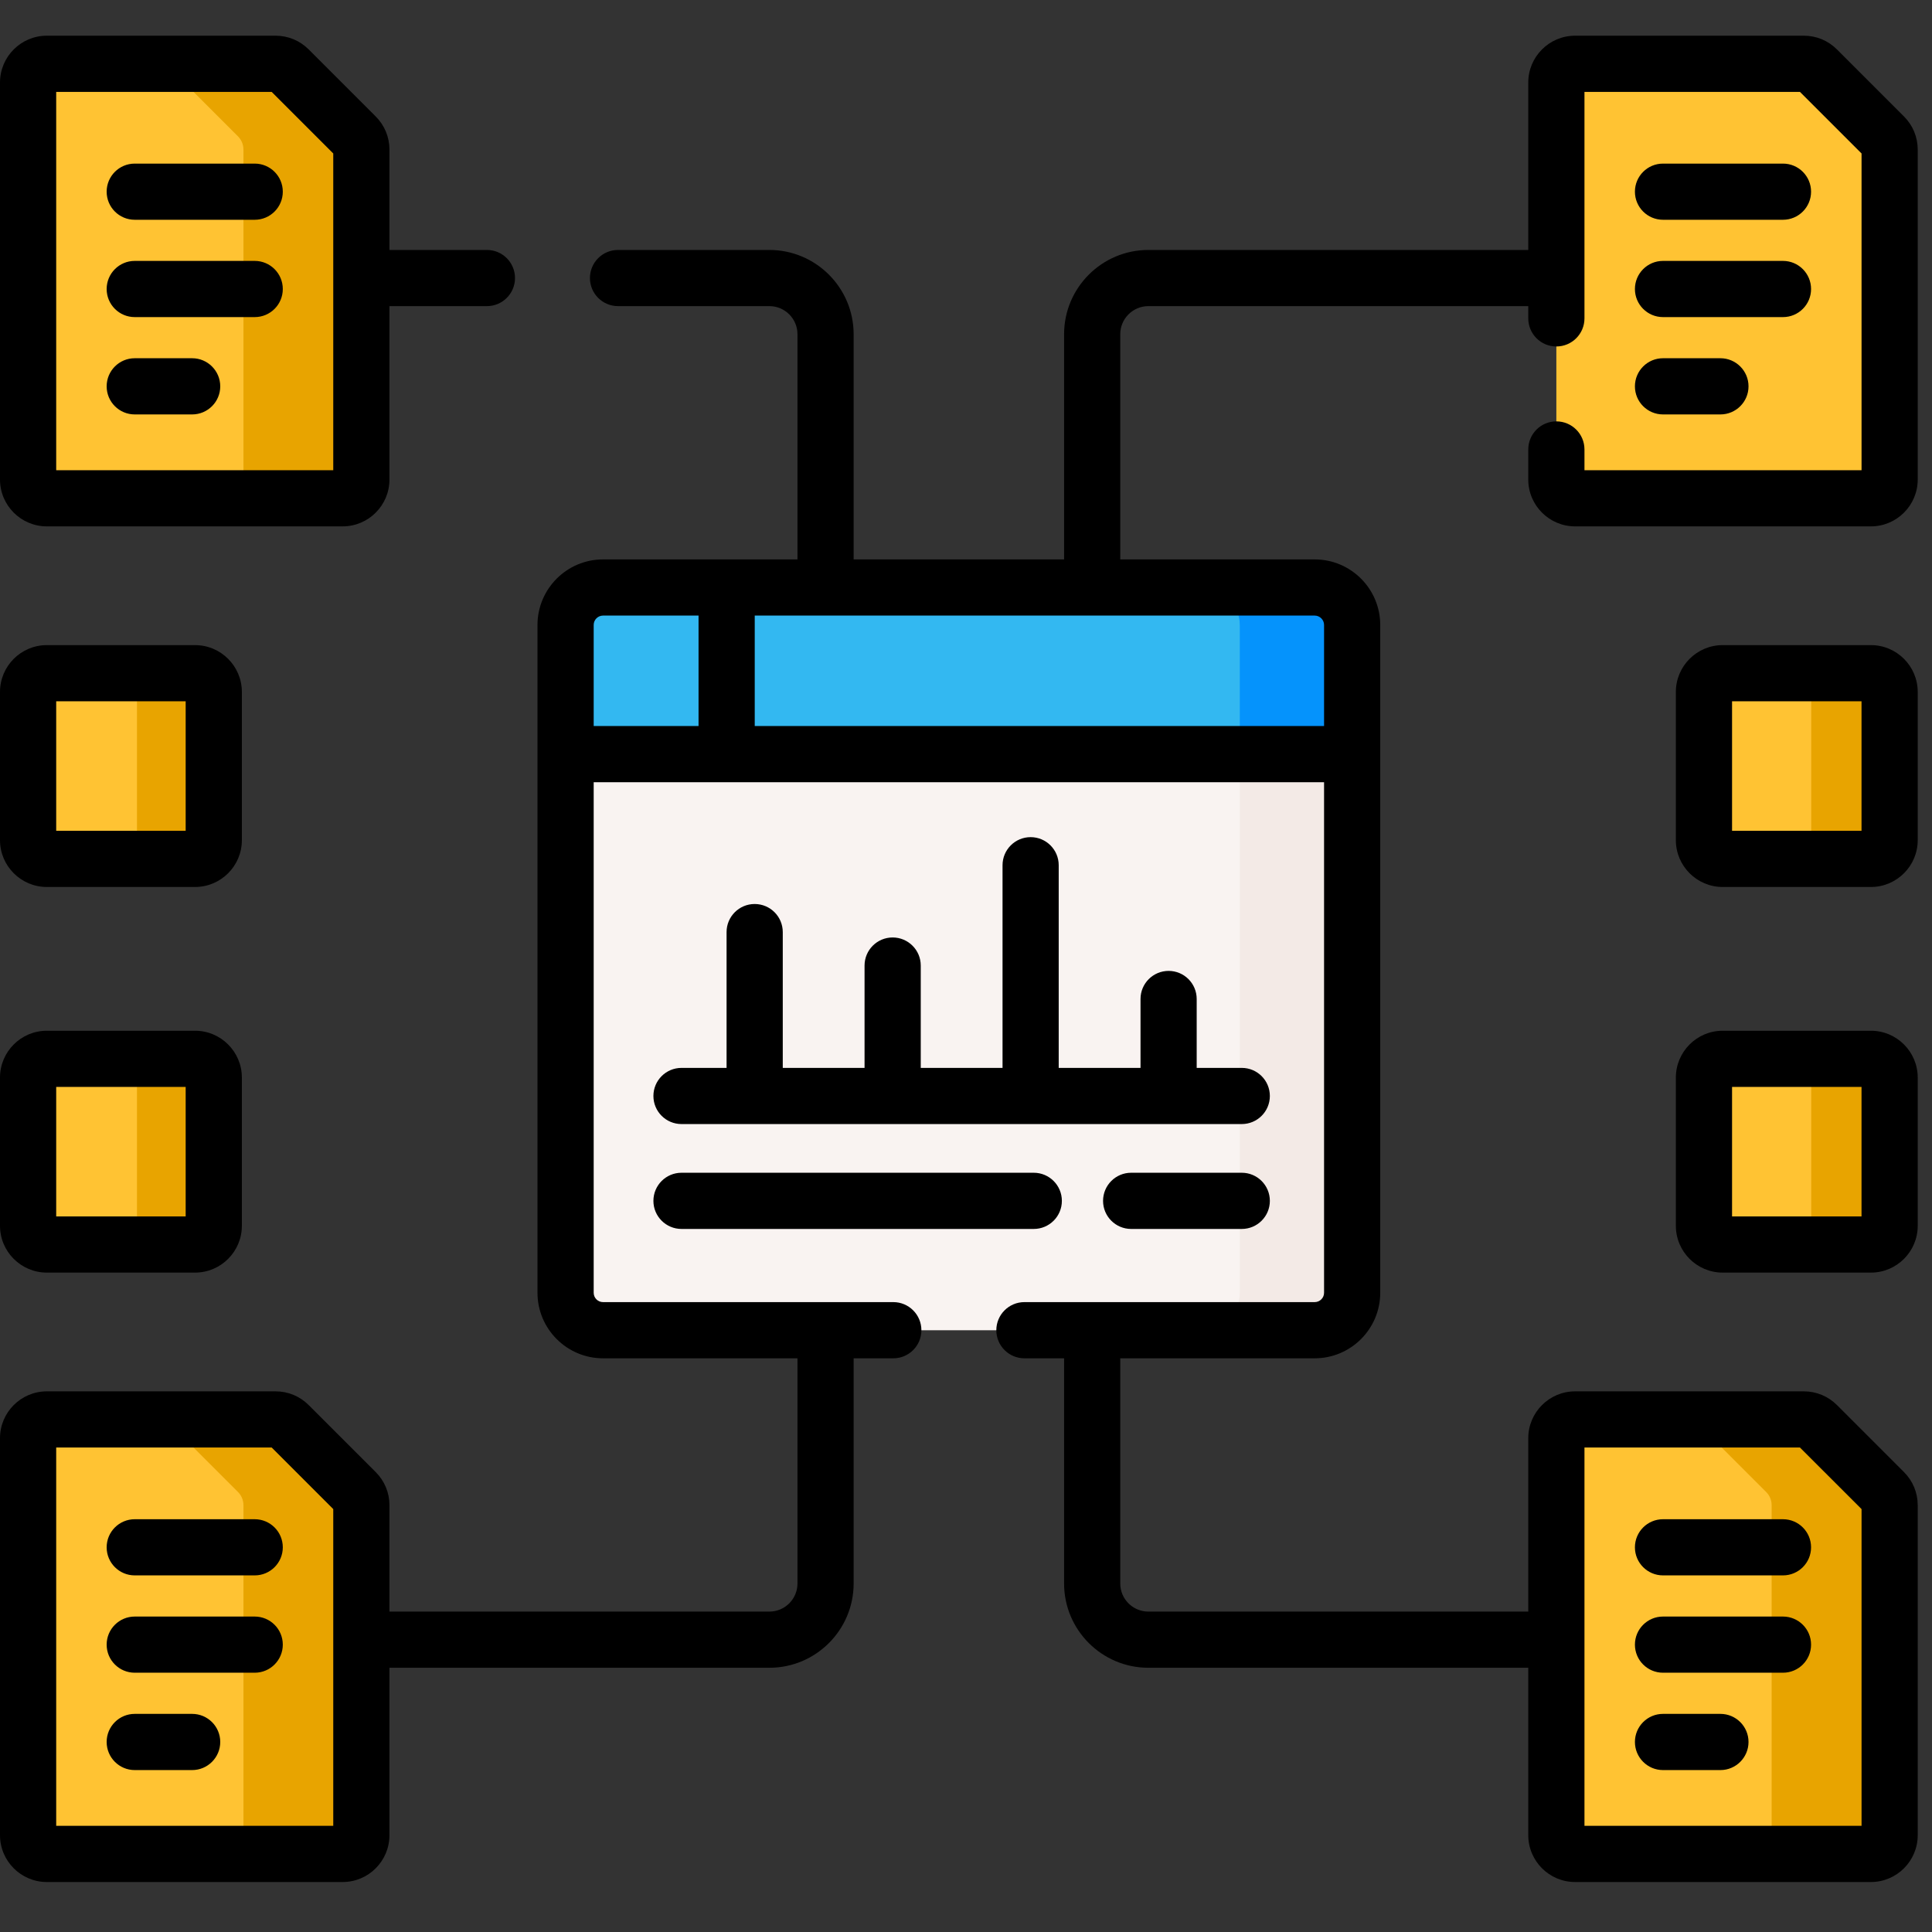 <svg width="69" height="69" viewBox="0 0 69 69" fill="none" xmlns="http://www.w3.org/2000/svg">
<rect x="0" y="0" width="69" height="69" fill="#333333" stroke="none"/>
<g clip-path="url(#clip0_15_13872)">
<path d="M9.842 50.694H1.672C1.303 50.694 1.003 50.993 1.003 51.363V65.543C1.003 65.912 1.303 66.212 1.672 66.212H12.237C12.606 66.212 12.906 65.912 12.906 65.543V53.758C12.906 53.58 12.835 53.41 12.71 53.285L10.315 50.89C10.189 50.764 10.019 50.694 9.842 50.694Z" fill="#FFC333"/>
<path d="M12.71 53.285L10.315 50.89C10.189 50.764 10.019 50.694 9.842 50.694H5.631C5.808 50.694 5.979 50.764 6.104 50.89L8.499 53.285C8.624 53.41 8.695 53.58 8.695 53.758V65.543C8.695 65.912 8.395 66.212 8.026 66.212H12.237C12.606 66.212 12.905 65.912 12.905 65.543V53.758C12.906 53.58 12.835 53.41 12.71 53.285Z" fill="#E8A400"/>
<path d="M64.423 50.694H56.253C55.884 50.694 55.584 50.993 55.584 51.363V65.543C55.584 65.912 55.884 66.212 56.253 66.212H66.818C67.187 66.212 67.487 65.912 67.487 65.543V53.758C67.487 53.58 67.416 53.41 67.291 53.285L64.896 50.89C64.77 50.764 64.6 50.694 64.423 50.694Z" fill="#FFC333"/>
<path d="M67.291 53.285L64.896 50.89C64.77 50.764 64.6 50.694 64.423 50.694H60.209C60.387 50.694 60.557 50.764 60.682 50.89L63.077 53.285C63.203 53.41 63.273 53.58 63.273 53.758V65.543C63.273 65.912 62.973 66.212 62.604 66.212H66.818C67.187 66.212 67.487 65.912 67.487 65.543V53.758C67.487 53.58 67.416 53.41 67.291 53.285Z" fill="#E8A400"/>
<path d="M64.423 2.279H56.253C55.884 2.279 55.584 2.578 55.584 2.947V17.127C55.584 17.497 55.884 17.796 56.253 17.796H66.818C67.187 17.796 67.487 17.497 67.487 17.127V5.342C67.487 5.165 67.416 4.995 67.291 4.869L64.896 2.474C64.77 2.349 64.6 2.279 64.423 2.279Z" fill="#FFC333"/>
<path d="M67.291 4.869L64.896 2.474C64.77 2.349 64.6 2.279 64.423 2.279H60.209C60.387 2.279 60.557 2.349 60.682 2.474L63.077 4.869C63.203 4.995 63.273 5.165 63.273 5.342V17.127C63.273 17.497 62.973 17.796 62.604 17.796H66.818C67.187 17.796 67.487 17.497 67.487 17.127V5.342C67.487 5.165 67.416 4.995 67.291 4.869Z" fill="#FFC333"/>
<path d="M9.842 2.279H1.672C1.303 2.279 1.003 2.578 1.003 2.947V17.127C1.003 17.497 1.303 17.796 1.672 17.796H12.237C12.606 17.796 12.906 17.497 12.906 17.127V5.342C12.906 5.165 12.835 4.995 12.71 4.869L10.315 2.474C10.189 2.349 10.019 2.279 9.842 2.279Z" fill="#FFC333"/>
<path d="M12.71 4.869L10.315 2.474C10.189 2.349 10.019 2.279 9.842 2.279H5.631C5.808 2.279 5.979 2.349 6.104 2.474L8.499 4.869C8.624 4.995 8.695 5.165 8.695 5.342V17.127C8.695 17.497 8.395 17.796 8.026 17.796H12.237C12.606 17.796 12.906 17.497 12.906 17.127V5.342C12.906 5.165 12.835 4.995 12.71 4.869Z" fill="#E8A400"/>
<path d="M20.199 26.8V46.17C20.199 46.909 20.798 47.508 21.537 47.508H46.953C47.692 47.508 48.291 46.909 48.291 46.17V26.8H20.199Z" fill="#F9F3F1"/>
<path d="M44.278 26.8V46.17C44.278 46.909 43.679 47.508 42.94 47.508H46.953C47.692 47.508 48.291 46.909 48.291 46.17V26.8H44.278Z" fill="#F3EAE6"/>
<path d="M48.291 26.933H20.199V22.32C20.199 21.581 20.798 20.982 21.537 20.982H46.953C47.692 20.982 48.291 21.581 48.291 22.32V26.933Z" fill="#33B8F1"/>
<path d="M46.953 20.982H42.94C43.679 20.982 44.278 21.581 44.278 22.32V26.933H48.291V22.32C48.291 21.581 47.692 20.982 46.953 20.982Z" fill="#0593FC"/>
<path d="M66.818 30.674H61.524C61.155 30.674 60.855 30.375 60.855 30.005V24.712C60.855 24.342 61.155 24.043 61.524 24.043H66.818C67.187 24.043 67.487 24.342 67.487 24.712V30.005C67.487 30.375 67.187 30.674 66.818 30.674Z" fill="#FFC333"/>
<path d="M66.818 24.043H64.019C64.388 24.043 64.687 24.342 64.687 24.712V30.005C64.687 30.375 64.388 30.674 64.019 30.674H66.818C67.187 30.674 67.487 30.375 67.487 30.005V24.712C67.487 24.342 67.187 24.043 66.818 24.043Z" fill="#E8A400"/>
<path d="M66.818 44.447H61.524C61.155 44.447 60.855 44.148 60.855 43.778V38.484C60.855 38.115 61.155 37.816 61.524 37.816H66.818C67.187 37.816 67.487 38.115 67.487 38.484V43.778C67.487 44.148 67.187 44.447 66.818 44.447Z" fill="#FFC333"/>
<path d="M66.818 37.816H64.019C64.388 37.816 64.687 38.115 64.687 38.484V43.778C64.687 44.148 64.388 44.447 64.019 44.447H66.818C67.187 44.447 67.487 44.148 67.487 43.778V38.484C67.487 38.115 67.187 37.816 66.818 37.816Z" fill="#E8A400"/>
<path d="M6.966 30.674H1.672C1.303 30.674 1.003 30.375 1.003 30.005V24.712C1.003 24.342 1.303 24.043 1.672 24.043H6.966C7.335 24.043 7.635 24.342 7.635 24.712V30.005C7.635 30.375 7.335 30.674 6.966 30.674Z" fill="#FFC333"/>
<path d="M6.966 24.043H4.223C4.593 24.043 4.892 24.342 4.892 24.712V30.005C4.892 30.375 4.593 30.674 4.223 30.674H6.966C7.335 30.674 7.635 30.375 7.635 30.005V24.712C7.635 24.342 7.335 24.043 6.966 24.043Z" fill="#E8A400"/>
<path d="M6.966 44.447H1.672C1.303 44.447 1.003 44.148 1.003 43.778V38.484C1.003 38.115 1.303 37.816 1.672 37.816H6.966C7.335 37.816 7.635 38.115 7.635 38.484V43.778C7.635 44.148 7.335 44.447 6.966 44.447Z" fill="#FFC333"/>
<path d="M6.966 37.816H4.223C4.593 37.816 4.892 38.115 4.892 38.484V43.778C4.892 44.148 4.593 44.447 4.223 44.447H6.966C7.335 44.447 7.635 44.148 7.635 43.778V38.484C7.635 38.115 7.335 37.816 6.966 37.816Z" fill="#E8A400"/>
<path d="M4.812 54.258C4.258 54.258 3.809 54.707 3.809 55.261C3.809 55.815 4.258 56.264 4.812 56.264H9.097C9.651 56.264 10.1 55.815 10.1 55.261C10.1 54.707 9.651 54.258 9.097 54.258H4.812Z" fill="black"/>
<path d="M9.097 57.734H4.812C4.258 57.734 3.809 58.183 3.809 58.737C3.809 59.291 4.258 59.74 4.812 59.74H9.097C9.651 59.74 10.1 59.291 10.1 58.737C10.1 58.183 9.651 57.734 9.097 57.734Z" fill="black"/>
<path d="M6.862 61.21H4.812C4.258 61.21 3.809 61.659 3.809 62.213C3.809 62.767 4.258 63.217 4.812 63.217H6.862C7.416 63.217 7.866 62.767 7.866 62.213C7.866 61.659 7.416 61.21 6.862 61.21Z" fill="black"/>
<path d="M63.678 54.258H59.393C58.839 54.258 58.39 54.707 58.39 55.261C58.39 55.815 58.839 56.264 59.393 56.264H63.678C64.232 56.264 64.681 55.815 64.681 55.261C64.681 54.707 64.232 54.258 63.678 54.258Z" fill="black"/>
<path d="M63.678 57.734H59.393C58.839 57.734 58.39 58.183 58.39 58.737C58.39 59.291 58.839 59.74 59.393 59.74H63.678C64.232 59.74 64.681 59.291 64.681 58.737C64.681 58.183 64.232 57.734 63.678 57.734Z" fill="black"/>
<path d="M61.443 61.21H59.393C58.839 61.21 58.39 61.659 58.39 62.213C58.39 62.767 58.839 63.217 59.393 63.217H61.443C61.997 63.217 62.447 62.767 62.447 62.213C62.447 61.659 61.997 61.21 61.443 61.21Z" fill="black"/>
<path d="M59.393 7.849H63.678C64.232 7.849 64.681 7.4 64.681 6.846C64.681 6.292 64.232 5.843 63.678 5.843H59.393C58.839 5.843 58.39 6.292 58.39 6.846C58.39 7.4 58.839 7.849 59.393 7.849Z" fill="black"/>
<path d="M59.393 11.325H63.678C64.232 11.325 64.681 10.876 64.681 10.322C64.681 9.768 64.232 9.318 63.678 9.318H59.393C58.839 9.318 58.39 9.768 58.39 10.322C58.39 10.876 58.839 11.325 59.393 11.325Z" fill="black"/>
<path d="M59.393 14.801H61.443C61.997 14.801 62.447 14.352 62.447 13.798C62.447 13.244 61.997 12.794 61.443 12.794H59.393C58.839 12.794 58.39 13.244 58.39 13.798C58.39 14.352 58.839 14.801 59.393 14.801Z" fill="black"/>
<path d="M9.097 5.843H4.812C4.258 5.843 3.809 6.292 3.809 6.846C3.809 7.4 4.258 7.849 4.812 7.849H9.097C9.651 7.849 10.1 7.4 10.1 6.846C10.1 6.292 9.651 5.843 9.097 5.843Z" fill="black"/>
<path d="M9.097 9.318H4.812C4.258 9.318 3.809 9.768 3.809 10.322C3.809 10.876 4.258 11.325 4.812 11.325H9.097C9.651 11.325 10.1 10.876 10.1 10.322C10.1 9.768 9.651 9.318 9.097 9.318Z" fill="black"/>
<path d="M6.862 12.794H4.812C4.258 12.794 3.809 13.244 3.809 13.798C3.809 14.352 4.258 14.801 4.812 14.801H6.862C7.416 14.801 7.866 14.352 7.866 13.798C7.866 13.244 7.416 12.794 6.862 12.794Z" fill="black"/>
<path d="M24.34 43.891H36.92C37.474 43.891 37.924 43.442 37.924 42.888C37.924 42.334 37.474 41.884 36.92 41.884H24.34C23.785 41.884 23.336 42.334 23.336 42.888C23.336 43.442 23.786 43.891 24.34 43.891Z" fill="black"/>
<path d="M44.349 41.884H40.398C39.844 41.884 39.395 42.334 39.395 42.888C39.395 43.442 39.844 43.891 40.398 43.891H44.349C44.903 43.891 45.352 43.442 45.352 42.888C45.352 42.334 44.903 41.884 44.349 41.884Z" fill="black"/>
<path d="M26.952 32.286C26.398 32.286 25.949 32.735 25.949 33.289V38.139H24.34C23.785 38.139 23.336 38.588 23.336 39.142C23.336 39.696 23.785 40.145 24.34 40.145H44.349C44.903 40.145 45.352 39.696 45.352 39.142C45.352 38.588 44.903 38.139 44.349 38.139H42.739V35.678C42.739 35.124 42.29 34.675 41.736 34.675C41.182 34.675 40.733 35.124 40.733 35.678V38.139H37.811V30.901C37.811 30.347 37.362 29.898 36.808 29.898C36.254 29.898 35.805 30.347 35.805 30.901V38.139H32.884V34.484C32.884 33.93 32.434 33.481 31.88 33.481C31.326 33.481 30.877 33.93 30.877 34.484V38.139H27.956V33.29C27.956 32.735 27.507 32.286 26.952 32.286Z" fill="black"/>
<path d="M68 4.16L65.605 1.765C65.289 1.449 64.87 1.275 64.423 1.275H56.253C55.331 1.275 54.581 2.025 54.581 2.947V8.927H41.013C39.353 8.927 38.003 10.277 38.003 11.937V19.979H30.487V11.937C30.487 10.277 29.137 8.927 27.477 8.927H22.072C21.518 8.927 21.069 9.376 21.069 9.93C21.069 10.484 21.518 10.933 22.072 10.933H27.477C28.031 10.933 28.481 11.383 28.481 11.937V19.979H21.537C20.246 19.979 19.196 21.029 19.196 22.32V26.933V46.17C19.196 47.461 20.246 48.511 21.537 48.511H28.481V56.553C28.481 57.107 28.031 57.557 27.477 57.557H13.909V53.758C13.909 53.311 13.735 52.892 13.419 52.575L11.024 50.181C10.709 49.865 10.289 49.691 9.842 49.691H1.672C0.75 49.691 0 50.441 0 51.363V65.543C0 66.465 0.75 67.215 1.672 67.215H12.237C13.159 67.215 13.909 66.465 13.909 65.543V59.563H27.478C29.137 59.563 30.487 58.213 30.487 56.553V48.511H31.904C32.458 48.511 32.907 48.062 32.907 47.508C32.907 46.954 32.458 46.504 31.904 46.504H21.537C21.352 46.504 21.203 46.354 21.203 46.17V27.937H47.288V46.17C47.288 46.354 47.138 46.504 46.953 46.504H36.586C36.032 46.504 35.583 46.954 35.583 47.508C35.583 48.062 36.032 48.511 36.586 48.511H38.003V56.553C38.003 58.213 39.353 59.563 41.013 59.563H54.581V65.543C54.581 66.465 55.331 67.215 56.253 67.215H66.818C67.74 67.215 68.49 66.465 68.49 65.543V53.758C68.49 53.311 68.316 52.891 68 52.575L65.605 50.18C65.289 49.865 64.869 49.691 64.423 49.691H56.253C55.331 49.691 54.581 50.441 54.581 51.363V57.557H41.013C40.459 57.557 40.009 57.107 40.009 56.553V48.511H46.953C48.244 48.511 49.294 47.461 49.294 46.17V26.933V22.32C49.294 21.029 48.244 19.979 46.953 19.979H40.009V11.937C40.009 11.383 40.459 10.933 41.013 10.933H54.581V11.37C54.581 11.925 55.03 12.374 55.584 12.374C56.139 12.374 56.588 11.925 56.588 11.37V3.282H64.284L66.484 5.481V16.793H56.588V16.052C56.588 15.498 56.139 15.049 55.584 15.049C55.03 15.049 54.581 15.498 54.581 16.052V17.127C54.581 18.049 55.331 18.799 56.253 18.799H66.818C67.74 18.799 68.49 18.049 68.49 17.127V5.342C68.49 4.896 68.316 4.476 68 4.16ZM11.902 65.208H2.007V51.697H9.703L11.902 53.896L11.902 65.208ZM56.588 51.697H64.284L66.484 53.896V65.208H56.588V51.697ZM24.948 25.93H21.203V22.32C21.203 22.136 21.352 21.985 21.537 21.985H24.948V25.93ZM46.953 21.985C47.138 21.985 47.288 22.136 47.288 22.32V25.93H26.955V21.985H46.953Z" fill="black"/>
<path d="M66.818 23.04H61.524C60.602 23.04 59.852 23.79 59.852 24.712V30.006C59.852 30.927 60.602 31.678 61.524 31.678H66.818C67.74 31.678 68.49 30.927 68.49 30.006V24.712C68.49 23.79 67.74 23.04 66.818 23.04ZM66.483 29.671H61.859V25.046H66.483V29.671Z" fill="black"/>
<path d="M66.818 36.812H61.524C60.602 36.812 59.852 37.562 59.852 38.485V43.778C59.852 44.7 60.602 45.45 61.524 45.45H66.818C67.74 45.45 68.49 44.7 68.49 43.778V38.485C68.49 37.562 67.74 36.812 66.818 36.812ZM66.483 43.444H61.859V38.819H66.483V43.444Z" fill="black"/>
<path d="M1.672 18.799H12.237C13.159 18.799 13.909 18.049 13.909 17.127V10.933H17.39C17.944 10.933 18.393 10.484 18.393 9.93C18.393 9.376 17.944 8.927 17.39 8.927H13.909V5.342C13.909 4.896 13.735 4.476 13.419 4.16L11.024 1.765C10.708 1.449 10.289 1.275 9.842 1.275H1.672C0.75 1.275 0 2.025 0 2.947V17.127C0 18.049 0.75 18.799 1.672 18.799ZM2.007 3.282H9.703L11.902 5.481V16.793H2.007V3.282Z" fill="black"/>
<path d="M1.672 31.678H6.966C7.888 31.678 8.638 30.927 8.638 30.006V24.712C8.638 23.79 7.888 23.04 6.966 23.04H1.672C0.75 23.04 0 23.79 0 24.712V30.006C0 30.927 0.75 31.678 1.672 31.678ZM2.007 25.046H6.631V29.671H2.007V25.046Z" fill="black"/>
<path d="M1.672 45.45H6.966C7.888 45.45 8.638 44.7 8.638 43.778V38.485C8.638 37.562 7.888 36.812 6.966 36.812H1.672C0.75 36.812 0 37.562 0 38.485V43.778C0 44.7 0.75 45.45 1.672 45.45ZM2.007 38.819H6.631V43.444H2.007V38.819Z" fill="black"/>
</g>
<defs>
<clipPath id="clip0_15_13872">
<rect width="68.49" height="68.49" fill="white"/>
</clipPath>
</defs>
</svg>
